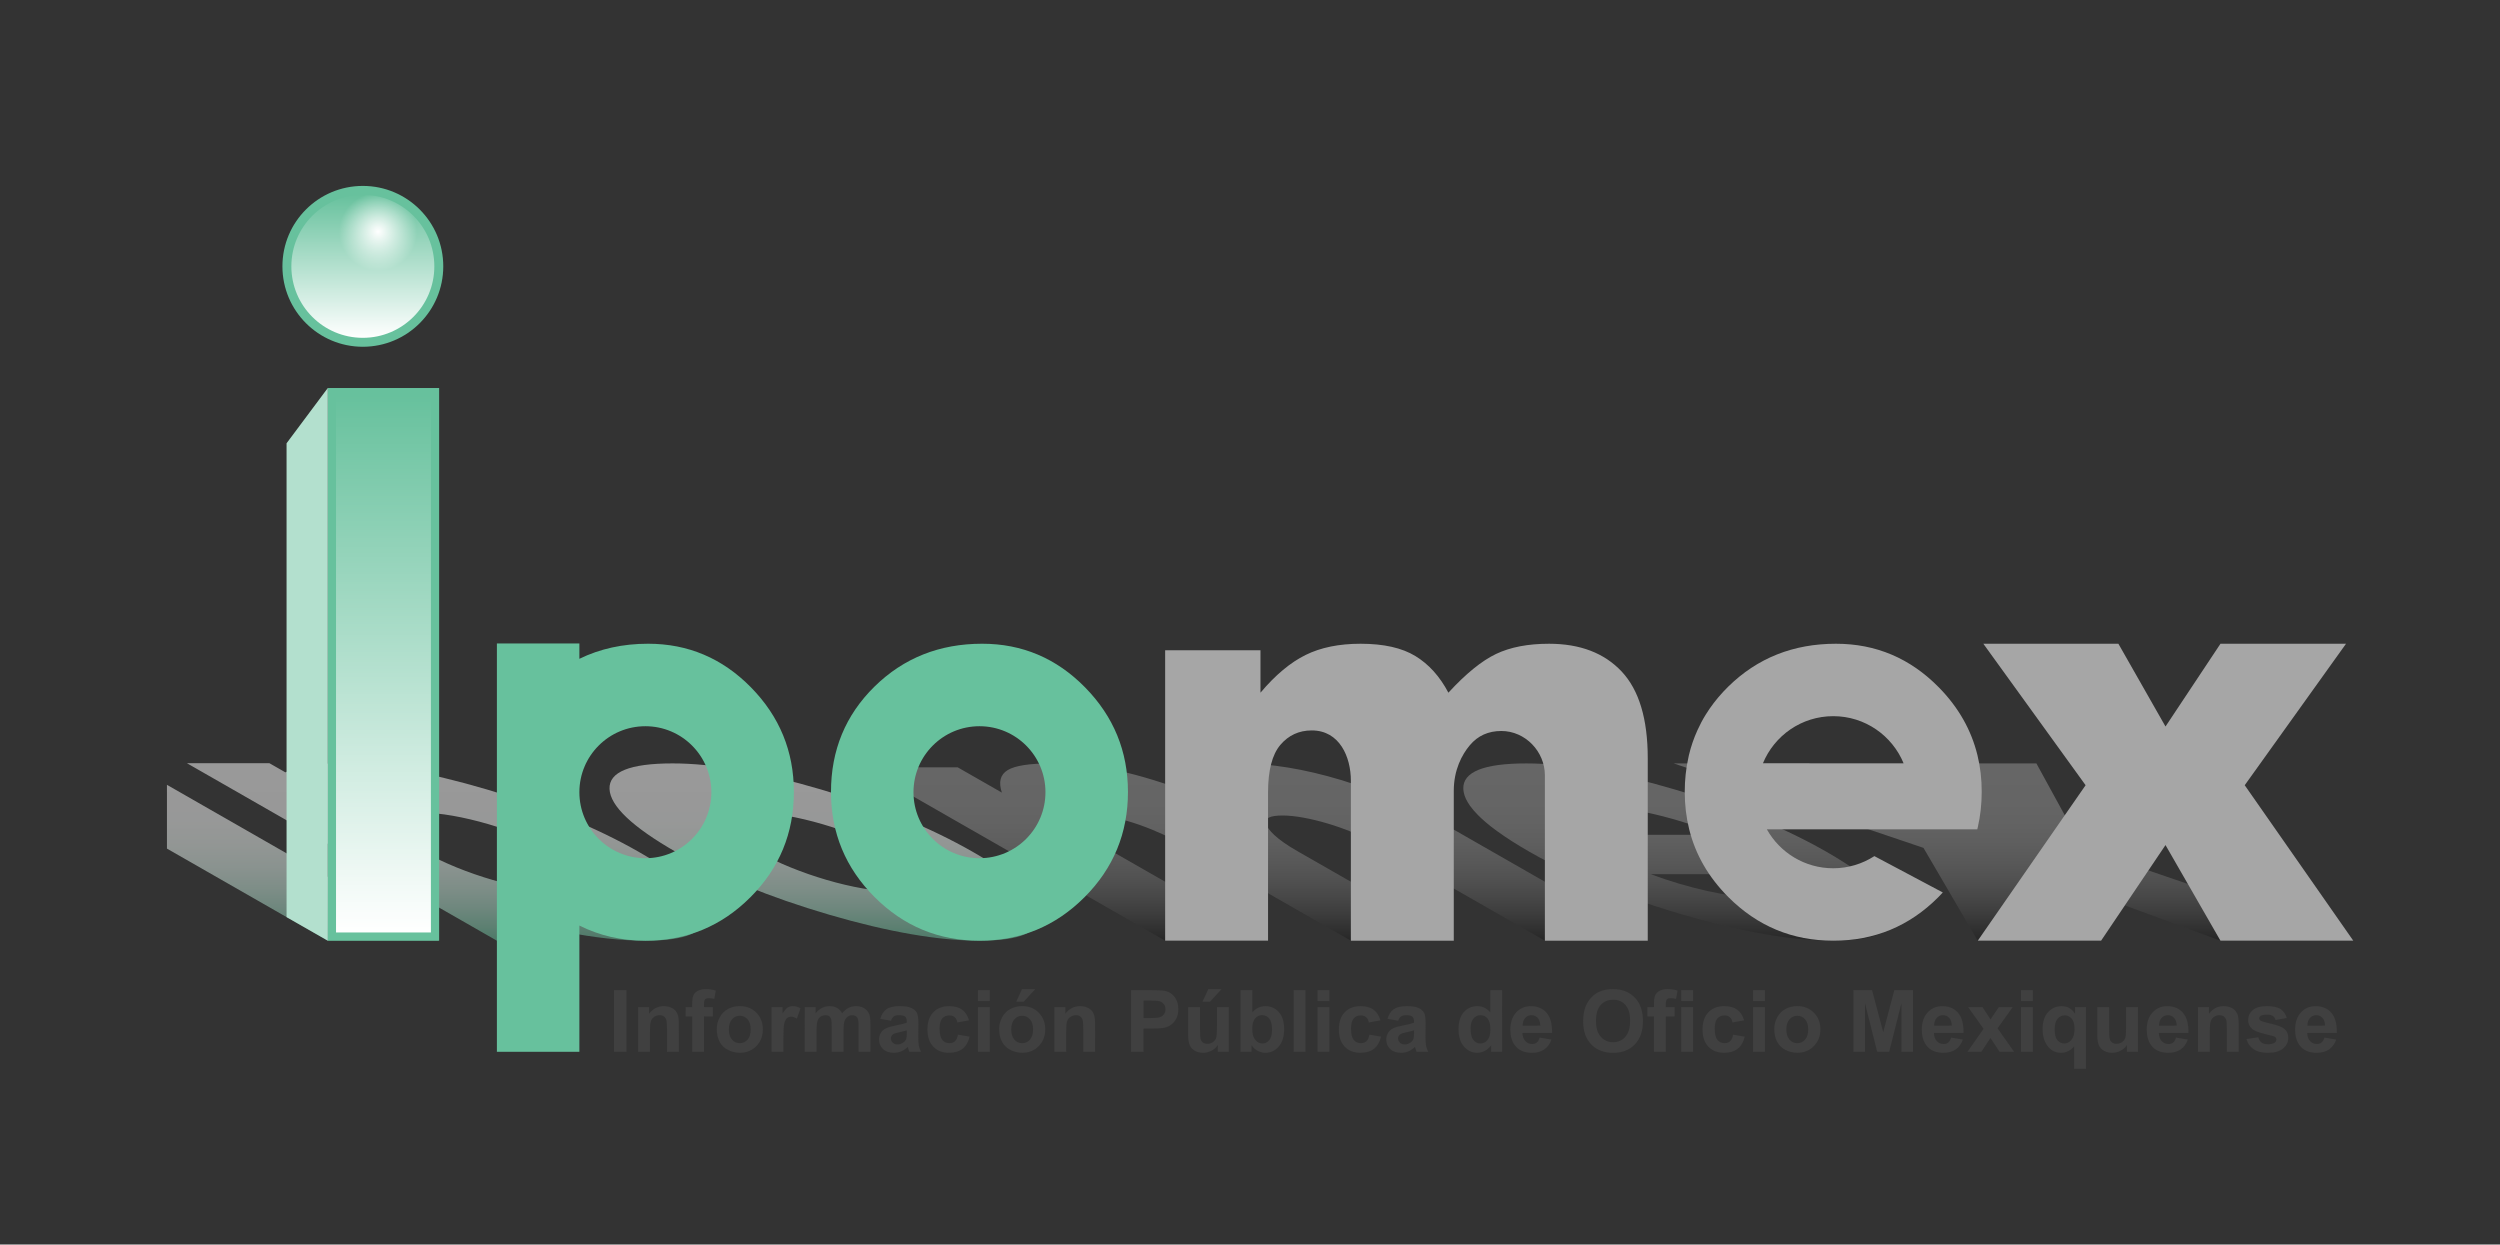 <?xml version="1.0" encoding="utf-8"?>
<!-- Generator: Adobe Illustrator 17.0.0, SVG Export Plug-In . SVG Version: 6.00 Build 0)  -->
<!DOCTYPE svg PUBLIC "-//W3C//DTD SVG 1.1//EN" "http://www.w3.org/Graphics/SVG/1.1/DTD/svg11.dtd">
<svg version="1.1" id="Capa_1" xmlns="http://www.w3.org/2000/svg" xmlns:xlink="http://www.w3.org/1999/xlink" x="0px" y="0px"
	 width="229px" height="114px" viewBox="0 0 229 114" enable-background="new 0 0 229 114" xml:space="preserve">
<rect x="0" y="0" width="229" height="114" fill="#333333" stroke="none"/>
<g>
	
		<linearGradient id="SVGID_1_" gradientUnits="userSpaceOnUse" x1="-140.241" y1="732.482" x2="-140.241" y2="759.712" gradientTransform="matrix(1 0 0 1 168 -673.542)">
		<stop  offset="0.5" style="stop-color:#FFFFFF"/>
		<stop  offset="0.601" style="stop-color:#FCFEFD"/>
		<stop  offset="0.681" style="stop-color:#F2FAF6"/>
		<stop  offset="0.755" style="stop-color:#E1F3EC"/>
		<stop  offset="0.825" style="stop-color:#C9E9DC"/>
		<stop  offset="0.892" style="stop-color:#AADCC8"/>
		<stop  offset="0.956" style="stop-color:#85CDB0"/>
		<stop  offset="1" style="stop-color:#67C19D"/>
	</linearGradient>
	<path opacity="0.5" fill="url(#SVGID_1_)" enable-background="new    " d="M15.292,77.732V71.89l24.934,14.278h-10.2L15.292,77.732
		z"/>
	
		<linearGradient id="SVGID_2_" gradientUnits="userSpaceOnUse" x1="-53.032" y1="729.487" x2="-53.032" y2="759.712" gradientTransform="matrix(1 0 0 1 168 -673.542)">
		<stop  offset="0.5" style="stop-color:#FFFFFF"/>
		<stop  offset="0.581" style="stop-color:#FCFCFC"/>
		<stop  offset="0.646" style="stop-color:#F2F2F2"/>
		<stop  offset="0.706" style="stop-color:#E1E1E1"/>
		<stop  offset="0.762" style="stop-color:#C9C9C9"/>
		<stop  offset="0.817" style="stop-color:#AAAAAA"/>
		<stop  offset="0.869" style="stop-color:#848484"/>
		<stop  offset="0.92" style="stop-color:#585858"/>
		<stop  offset="0.969" style="stop-color:#252525"/>
		<stop  offset="1" style="stop-color:#000000"/>
	</linearGradient>
	<path opacity="0.25" fill="url(#SVGID_2_)" enable-background="new    " d="M78.997,70.288h8.728l4.048,2.316
		c-0.324-0.966-0.146-1.652,0.531-2.062c0.676-0.41,1.996-0.613,3.963-0.613c2.116,0,4.182,0.225,6.198,0.673
		c2.016,0.446,4.189,1.116,6.522,2.003c-0.216-1.036,0.004-1.74,0.666-2.116c0.658-0.372,1.952-0.56,3.879-0.56
		c2.839,0,5.94,0.506,9.302,1.517c3.361,1.015,6.922,2.595,10.685,4.748l17.42,9.976h-9.423l-15.801-9.047
		c-2.271-1.3-6.024-2.424-8.22-2.424c-1.195,0-1.702,0.262-1.526,0.778c0.176,0.517,0.887,1.353,2.89,2.498l14.312,8.194h-9.424
		l-15.281-8.749c-2.266-1.297-5.833-2.75-8.386-2.75c-1.169,0-1.668,0.262-1.496,0.791c0.171,0.529,1.312,1.396,3.417,2.602
		l14.157,8.105h-9.425L78.997,70.288z"/>
	
		<linearGradient id="SVGID_3_" gradientUnits="userSpaceOnUse" x1="16.438" y1="729.487" x2="16.438" y2="759.712" gradientTransform="matrix(1 0 0 1 168 -673.542)">
		<stop  offset="0.5" style="stop-color:#FFFFFF"/>
		<stop  offset="0.581" style="stop-color:#FCFCFC"/>
		<stop  offset="0.646" style="stop-color:#F2F2F2"/>
		<stop  offset="0.706" style="stop-color:#E1E1E1"/>
		<stop  offset="0.762" style="stop-color:#C9C9C9"/>
		<stop  offset="0.817" style="stop-color:#AAAAAA"/>
		<stop  offset="0.869" style="stop-color:#848484"/>
		<stop  offset="0.92" style="stop-color:#585858"/>
		<stop  offset="0.969" style="stop-color:#252525"/>
		<stop  offset="1" style="stop-color:#000000"/>
	</linearGradient>
	<path opacity="0.25" fill="url(#SVGID_3_)" enable-background="new    " d="M153.313,69.929h12.371l12.221,4.524l-2.871-4.524h11.5
		l4.234,7.737l24.795,8.502h-12.166l-14.17-5.23l3.232,5.23h-11.297l-4.971-8.502L153.313,69.929z"/>
	
		<linearGradient id="SVGID_4_" gradientUnits="userSpaceOnUse" x1="-127.142" y1="732.483" x2="-127.142" y2="759.712" gradientTransform="matrix(1 0 0 1 168 -673.542)">
		<stop  offset="0.5" style="stop-color:#FFFFFF"/>
		<stop  offset="0.601" style="stop-color:#FCFEFD"/>
		<stop  offset="0.681" style="stop-color:#F2FAF6"/>
		<stop  offset="0.755" style="stop-color:#E1F3EC"/>
		<stop  offset="0.825" style="stop-color:#C9E9DC"/>
		<stop  offset="0.892" style="stop-color:#AADCC8"/>
		<stop  offset="0.956" style="stop-color:#85CDB0"/>
		<stop  offset="1" style="stop-color:#67C19D"/>
	</linearGradient>
	<path opacity="0.5" fill="url(#SVGID_4_)" enable-background="new    " d="M44.594,72.314c-5.398-1.591-9.929-2.386-13.593-2.386
		c-2.318,0-3.932,0.275-4.853,0.822l-1.466-0.838h-7.556l28.389,16.256h7.556l-1.447-0.83c2.794,0.552,5.295,0.83,7.505,0.83
		c3.75,0,5.571-0.791,5.455-2.379c-0.116-1.586-2.141-3.506-6.075-5.758C54.63,75.812,49.991,73.905,44.594,72.314z M51.239,81.657
		c-3.34,0-8.867-1.613-12.348-3.607c-3.482-1.994-3.599-3.609-0.259-3.609c3.34,0,8.867,1.615,12.347,3.609
		C54.461,80.043,54.576,81.657,51.239,81.657z"/>
	
		<linearGradient id="SVGID_5_" gradientUnits="userSpaceOnUse" x1="-92.489" y1="732.483" x2="-92.489" y2="759.712" gradientTransform="matrix(1 0 0 1 168 -673.542)">
		<stop  offset="0.5" style="stop-color:#FFFFFF"/>
		<stop  offset="0.601" style="stop-color:#FCFEFD"/>
		<stop  offset="0.681" style="stop-color:#F2FAF6"/>
		<stop  offset="0.755" style="stop-color:#E1F3EC"/>
		<stop  offset="0.825" style="stop-color:#C9E9DC"/>
		<stop  offset="0.892" style="stop-color:#AADCC8"/>
		<stop  offset="0.956" style="stop-color:#85CDB0"/>
		<stop  offset="1" style="stop-color:#67C19D"/>
	</linearGradient>
	<path opacity="0.5" fill="url(#SVGID_5_)" enable-background="new    " d="M75.195,72.314c-5.397-1.591-9.927-2.386-13.593-2.386
		c-3.907,0-5.83,0.779-5.77,2.339c0.062,1.56,2.088,3.481,6.076,5.767c3.918,2.241,8.597,4.157,14.035,5.75
		c5.44,1.59,10.036,2.385,13.789,2.385c3.751,0,5.569-0.791,5.455-2.377c-0.116-1.586-2.141-3.506-6.075-5.758
		C85.231,75.812,80.594,73.905,75.195,72.314z M81.839,81.657c-3.337,0-8.865-1.613-12.347-3.607
		c-3.481-1.994-3.597-3.609-0.257-3.609c3.339,0,8.865,1.615,12.347,3.609S85.179,81.657,81.839,81.657z"/>
	
		<linearGradient id="SVGID_6_" gradientUnits="userSpaceOnUse" x1="-14.282" y1="729.487" x2="-14.282" y2="759.712" gradientTransform="matrix(1 0 0 1 168 -673.542)">
		<stop  offset="0.5" style="stop-color:#FFFFFF"/>
		<stop  offset="0.581" style="stop-color:#FCFCFC"/>
		<stop  offset="0.646" style="stop-color:#F2F2F2"/>
		<stop  offset="0.706" style="stop-color:#E1E1E1"/>
		<stop  offset="0.762" style="stop-color:#C9C9C9"/>
		<stop  offset="0.817" style="stop-color:#AAAAAA"/>
		<stop  offset="0.869" style="stop-color:#848484"/>
		<stop  offset="0.92" style="stop-color:#585858"/>
		<stop  offset="0.969" style="stop-color:#252525"/>
		<stop  offset="1" style="stop-color:#000000"/>
	</linearGradient>
	<path opacity="0.25" fill="url(#SVGID_6_)" enable-background="new    " d="M163.405,76.018c-2.979-1.381-6.314-2.615-10.001-3.703
		c-5.397-1.591-9.929-2.386-13.595-2.386c-3.906,0-5.83,0.778-5.77,2.339c0.006,0.094,0.016,0.189,0.035,0.288
		c0.071,0.394,0.266,0.81,0.575,1.247c0.196,0.275,0.442,0.561,0.731,0.854c0.431,0.436,0.959,0.889,1.599,1.361
		c0.056,0.041,0.114,0.083,0.17,0.123c0.825,0.602,1.81,1.23,2.968,1.893c1.246,0.715,2.575,1.396,3.979,2.045
		c2.998,1.389,6.351,2.621,10.057,3.705c5.439,1.592,10.033,2.387,13.786,2.387s5.571-0.791,5.455-2.379
		c-0.006-0.086-0.021-0.174-0.038-0.26l-9.738-1.988c-0.354,0.418-1.219,0.666-2.609,0.666c-2.611,0-6.385-0.86-9.797-2.131h19.276
		c-0.054-0.041-0.116-0.084-0.172-0.127c-0.834-0.609-1.829-1.25-2.997-1.918C166.092,77.329,164.788,76.659,163.405,76.018z
		 M144.543,76.469c-1.603-1.514-0.974-2.579,1.938-2.579s7.266,1.065,10.949,2.579H144.543z"/>
	<g>
		<path fill="#404040" d="M56.244,96.344v-5.646h1.139v5.646C57.383,96.344,56.244,96.344,56.244,96.344z"/>
		<path fill="#404040" d="M62.181,96.344h-1.083v-2.086c0-0.443-0.022-0.729-0.069-0.857c-0.045-0.131-0.122-0.23-0.225-0.303
			c-0.105-0.073-0.23-0.107-0.375-0.107c-0.188,0-0.357,0.051-0.506,0.152c-0.149,0.105-0.25,0.24-0.305,0.408
			c-0.056,0.17-0.083,0.482-0.083,0.939v1.854h-1.082v-4.09h1.004v0.6c0.357-0.462,0.807-0.691,1.349-0.691
			c0.239,0,0.457,0.043,0.655,0.129c0.197,0.086,0.348,0.195,0.447,0.33c0.102,0.133,0.172,0.283,0.212,0.453s0.06,0.412,0.06,0.729
			L62.181,96.344L62.181,96.344z"/>
		<path fill="#404040" d="M62.806,92.254h0.6v-0.31c0-0.344,0.037-0.601,0.109-0.771c0.074-0.168,0.208-0.307,0.406-0.414
			c0.195-0.105,0.444-0.158,0.745-0.158c0.306,0,0.609,0.046,0.904,0.139l-0.146,0.754c-0.172-0.039-0.337-0.061-0.497-0.061
			c-0.158,0-0.268,0.033-0.337,0.107c-0.067,0.074-0.102,0.215-0.102,0.422v0.289h0.809v0.853h-0.809v3.237h-1.083v-3.237h-0.6
			L62.806,92.254L62.806,92.254z"/>
		<path fill="#404040" d="M65.656,94.243c0-0.361,0.088-0.709,0.265-1.046c0.177-0.336,0.428-0.594,0.754-0.771
			c0.325-0.178,0.687-0.266,1.088-0.266c0.618,0,1.125,0.199,1.521,0.603c0.395,0.401,0.593,0.909,0.593,1.524
			c0,0.617-0.199,1.131-0.598,1.537c-0.401,0.407-0.903,0.609-1.508,0.609c-0.374,0-0.732-0.084-1.073-0.253
			s-0.599-0.417-0.776-0.746C65.745,95.11,65.656,94.711,65.656,94.243z M66.764,94.299c0,0.406,0.096,0.717,0.29,0.932
			c0.192,0.217,0.43,0.324,0.712,0.324c0.283,0,0.519-0.108,0.711-0.324c0.192-0.215,0.286-0.527,0.286-0.939
			c0-0.399-0.094-0.709-0.286-0.924c-0.192-0.216-0.428-0.324-0.711-0.324c-0.283,0-0.52,0.108-0.712,0.324
			C66.86,93.583,66.764,93.893,66.764,94.299z"/>
		<path fill="#404040" d="M71.76,96.344h-1.083v-4.09h1.006v0.582c0.172-0.275,0.326-0.455,0.462-0.545
			c0.14-0.086,0.294-0.129,0.47-0.129c0.247,0,0.484,0.066,0.712,0.203l-0.335,0.942c-0.183-0.118-0.352-0.179-0.509-0.179
			c-0.15,0-0.279,0.043-0.384,0.127c-0.105,0.082-0.188,0.234-0.249,0.451c-0.06,0.219-0.09,0.676-0.09,1.373
			C71.76,95.079,71.76,96.344,71.76,96.344z"/>
		<path fill="#404040" d="M73.712,92.254h0.997v0.559c0.357-0.434,0.783-0.65,1.276-0.65c0.261,0,0.489,0.055,0.682,0.16
			c0.192,0.109,0.35,0.272,0.473,0.49c0.179-0.218,0.374-0.381,0.582-0.49c0.209-0.105,0.43-0.16,0.666-0.16
			c0.301,0,0.555,0.062,0.763,0.184c0.208,0.121,0.363,0.301,0.466,0.535c0.074,0.177,0.112,0.457,0.112,0.85v2.614h-1.082v-2.339
			c0-0.403-0.038-0.668-0.112-0.784c-0.102-0.154-0.256-0.229-0.462-0.229c-0.152,0-0.293,0.045-0.428,0.137
			c-0.132,0.094-0.23,0.229-0.289,0.408c-0.058,0.178-0.088,0.459-0.088,0.846v1.963h-1.083v-2.242c0-0.396-0.02-0.654-0.058-0.77
			s-0.098-0.201-0.179-0.26c-0.08-0.054-0.188-0.082-0.328-0.082c-0.167,0-0.317,0.045-0.452,0.133
			c-0.132,0.092-0.228,0.221-0.286,0.391c-0.058,0.169-0.087,0.451-0.087,0.844v1.986h-1.082L73.712,92.254L73.712,92.254z"/>
		<path fill="#404040" d="M81.617,93.5l-0.983-0.176c0.111-0.396,0.299-0.689,0.569-0.879s0.671-0.283,1.202-0.283
			c0.484,0,0.843,0.057,1.079,0.17c0.235,0.114,0.402,0.26,0.498,0.437c0.096,0.175,0.146,0.499,0.146,0.968L84.115,95
			c0,0.358,0.018,0.625,0.052,0.795c0.035,0.172,0.1,0.354,0.196,0.549h-1.071c-0.029-0.07-0.063-0.178-0.105-0.318
			c-0.017-0.066-0.029-0.107-0.038-0.127c-0.185,0.18-0.383,0.312-0.593,0.404c-0.21,0.088-0.435,0.133-0.674,0.133
			c-0.421,0-0.752-0.113-0.996-0.342c-0.243-0.229-0.364-0.518-0.364-0.867c0-0.23,0.056-0.438,0.167-0.617
			c0.111-0.182,0.265-0.32,0.464-0.416c0.198-0.097,0.486-0.182,0.859-0.252c0.506-0.096,0.857-0.186,1.051-0.266v-0.109
			c0-0.207-0.051-0.355-0.154-0.443c-0.102-0.09-0.295-0.133-0.581-0.133c-0.194,0-0.342,0.037-0.451,0.112
			C81.771,93.179,81.682,93.312,81.617,93.5z M83.063,94.381c-0.138,0.045-0.357,0.1-0.658,0.164
			c-0.299,0.065-0.497,0.127-0.589,0.188c-0.142,0.101-0.212,0.229-0.212,0.382c0,0.151,0.056,0.281,0.17,0.393
			c0.113,0.111,0.258,0.164,0.432,0.164c0.194,0,0.381-0.062,0.559-0.191c0.13-0.098,0.217-0.215,0.257-0.357
			c0.029-0.092,0.042-0.268,0.042-0.526L83.063,94.381L83.063,94.381z"/>
		<path fill="#404040" d="M88.761,93.463l-1.068,0.193c-0.034-0.215-0.118-0.375-0.245-0.482c-0.126-0.107-0.292-0.162-0.495-0.162
			c-0.269,0-0.484,0.094-0.646,0.279c-0.16,0.188-0.241,0.498-0.241,0.936c0,0.484,0.083,0.826,0.247,1.027
			c0.163,0.199,0.381,0.301,0.656,0.301c0.205,0,0.374-0.061,0.504-0.176c0.13-0.117,0.223-0.318,0.277-0.604l1.062,0.183
			c-0.111,0.486-0.321,0.855-0.634,1.104c-0.314,0.25-0.732,0.373-1.26,0.373c-0.598,0-1.075-0.188-1.43-0.563
			c-0.357-0.377-0.535-0.901-0.535-1.568c0-0.676,0.18-1.2,0.537-1.578c0.357-0.375,0.839-0.562,1.448-0.562
			c0.499,0,0.894,0.106,1.188,0.32C88.42,92.696,88.632,93.024,88.761,93.463z"/>
		<path fill="#404040" d="M89.581,91.7v-1.003h1.082V91.7H89.581z M89.581,96.344v-4.09h1.082v4.09
			C90.663,96.344,89.581,96.344,89.581,96.344z"/>
		<path fill="#404040" d="M91.522,94.243c0-0.361,0.089-0.709,0.267-1.046c0.176-0.336,0.428-0.594,0.752-0.771
			c0.325-0.178,0.688-0.266,1.088-0.266c0.618,0,1.126,0.199,1.521,0.603s0.593,0.909,0.593,1.524c0,0.617-0.2,1.131-0.598,1.537
			c-0.399,0.407-0.901,0.609-1.508,0.609c-0.375,0-0.732-0.084-1.073-0.253c-0.339-0.169-0.598-0.417-0.774-0.746
			C91.611,95.11,91.522,94.711,91.522,94.243z M92.631,94.299c0,0.406,0.096,0.717,0.288,0.932c0.192,0.217,0.43,0.324,0.713,0.324
			c0.282,0,0.518-0.108,0.71-0.324c0.192-0.215,0.288-0.527,0.288-0.939c0-0.399-0.096-0.709-0.288-0.924
			c-0.192-0.216-0.428-0.324-0.71-0.324c-0.283,0-0.521,0.108-0.713,0.324C92.728,93.583,92.631,93.893,92.631,94.299z
			 M93.086,91.754l0.531-1.151h1.213l-1.059,1.151H93.086z"/>
		<path fill="#404040" d="M100.311,96.344h-1.083v-2.086c0-0.443-0.023-0.729-0.068-0.857c-0.047-0.131-0.122-0.23-0.225-0.303
			c-0.105-0.073-0.23-0.107-0.377-0.107c-0.187,0-0.355,0.051-0.504,0.152c-0.149,0.105-0.252,0.24-0.307,0.408
			c-0.054,0.17-0.082,0.482-0.082,0.939v1.854h-1.082v-4.09h1.004v0.6c0.357-0.462,0.807-0.691,1.349-0.691
			c0.239,0,0.457,0.043,0.654,0.129c0.198,0.086,0.348,0.195,0.448,0.33c0.102,0.133,0.172,0.283,0.212,0.453s0.06,0.412,0.06,0.729
			L100.311,96.344L100.311,96.344z"/>
		<path fill="#404040" d="M103.608,96.344v-5.646h1.83c0.692,0,1.146,0.028,1.354,0.084c0.325,0.086,0.597,0.271,0.814,0.555
			c0.217,0.283,0.328,0.65,0.328,1.101c0,0.347-0.063,0.638-0.19,0.873c-0.125,0.235-0.285,0.423-0.479,0.558
			c-0.194,0.135-0.39,0.223-0.593,0.268c-0.27,0.054-0.666,0.082-1.18,0.082h-0.745v2.129h-1.139V96.344z M104.747,91.652v1.603
			h0.625c0.448,0,0.749-0.028,0.901-0.088c0.15-0.06,0.271-0.15,0.355-0.277c0.087-0.125,0.129-0.271,0.129-0.439
			c0-0.203-0.06-0.373-0.18-0.507c-0.122-0.134-0.274-0.218-0.458-0.251c-0.136-0.025-0.41-0.039-0.821-0.039L104.747,91.652
			L104.747,91.652z"/>
		<path fill="#404040" d="M111.552,96.344V95.73c-0.147,0.22-0.345,0.392-0.586,0.519c-0.243,0.125-0.498,0.188-0.769,0.188
			c-0.275,0-0.522-0.059-0.739-0.182c-0.22-0.119-0.377-0.287-0.475-0.508c-0.096-0.218-0.145-0.521-0.145-0.904v-2.588h1.082v1.879
			c0,0.574,0.02,0.928,0.06,1.059c0.04,0.128,0.112,0.23,0.217,0.309c0.105,0.076,0.238,0.113,0.401,0.113
			c0.185,0,0.35-0.052,0.497-0.154c0.147-0.101,0.247-0.227,0.301-0.375c0.053-0.149,0.08-0.52,0.08-1.104v-1.727h1.082v4.09
			L111.552,96.344L111.552,96.344z M110.151,91.754l0.531-1.151h1.214l-1.059,1.151H110.151z"/>
		<path fill="#404040" d="M113.631,96.344v-5.646h1.084v2.033c0.334-0.379,0.729-0.568,1.186-0.568c0.499,0,0.91,0.18,1.236,0.541
			c0.326,0.36,0.49,0.879,0.49,1.555c0,0.697-0.167,1.236-0.5,1.613s-0.735,0.564-1.211,0.564c-0.233,0-0.464-0.057-0.692-0.174
			c-0.227-0.117-0.424-0.289-0.587-0.518v0.6C114.637,96.344,113.631,96.344,113.631,96.344z M114.707,94.209
			c0,0.426,0.067,0.737,0.201,0.938c0.187,0.289,0.437,0.435,0.747,0.435c0.239,0,0.442-0.103,0.611-0.308
			c0.166-0.204,0.252-0.524,0.252-0.966c0-0.467-0.086-0.803-0.254-1.01c-0.171-0.207-0.389-0.311-0.651-0.311
			c-0.259,0-0.477,0.1-0.647,0.303C114.793,93.495,114.707,93.801,114.707,94.209z"/>
		<path fill="#404040" d="M118.497,96.344v-5.646h1.084v5.646C119.581,96.344,118.497,96.344,118.497,96.344z"/>
		<path fill="#404040" d="M120.687,91.7v-1.003h1.082V91.7H120.687z M120.687,96.344v-4.09h1.082v4.09
			C121.769,96.344,120.687,96.344,120.687,96.344z"/>
		<path fill="#404040" d="M126.447,93.463l-1.065,0.193c-0.036-0.215-0.118-0.375-0.245-0.482c-0.128-0.107-0.291-0.162-0.494-0.162
			c-0.271,0-0.486,0.094-0.646,0.279c-0.16,0.187-0.242,0.498-0.242,0.936c0,0.484,0.082,0.826,0.244,1.027
			c0.164,0.199,0.383,0.301,0.656,0.301c0.205,0,0.374-0.061,0.506-0.176c0.131-0.117,0.225-0.318,0.277-0.604l1.062,0.183
			c-0.11,0.486-0.322,0.855-0.637,1.104c-0.312,0.25-0.732,0.373-1.259,0.373c-0.599,0-1.074-0.188-1.431-0.563
			c-0.356-0.377-0.534-0.901-0.534-1.568c0-0.676,0.178-1.2,0.536-1.578c0.355-0.375,0.84-0.562,1.447-0.562
			c0.498,0,0.894,0.106,1.188,0.32C126.108,92.696,126.318,93.024,126.447,93.463z"/>
		<path fill="#404040" d="M128.077,93.5l-0.981-0.176c0.108-0.396,0.301-0.689,0.567-0.879c0.271-0.189,0.672-0.283,1.203-0.283
			c0.481,0,0.842,0.057,1.078,0.17c0.237,0.114,0.402,0.26,0.498,0.437c0.098,0.175,0.145,0.499,0.145,0.968L130.575,95
			c0,0.358,0.018,0.625,0.053,0.795c0.035,0.172,0.101,0.354,0.193,0.549h-1.068c-0.027-0.07-0.063-0.178-0.104-0.318
			c-0.021-0.066-0.03-0.107-0.04-0.127c-0.186,0.18-0.381,0.312-0.593,0.404c-0.21,0.088-0.435,0.133-0.675,0.133
			c-0.42,0-0.752-0.113-0.994-0.342c-0.243-0.229-0.365-0.518-0.365-0.867c0-0.23,0.057-0.438,0.167-0.617
			c0.11-0.182,0.265-0.32,0.464-0.416c0.197-0.097,0.486-0.182,0.861-0.252c0.506-0.096,0.855-0.186,1.05-0.266v-0.109
			c0-0.207-0.051-0.355-0.151-0.443c-0.104-0.09-0.299-0.133-0.582-0.133c-0.192,0-0.344,0.037-0.451,0.112
			C128.231,93.179,128.141,93.312,128.077,93.5z M129.523,94.381c-0.138,0.045-0.356,0.1-0.657,0.164
			c-0.3,0.065-0.498,0.127-0.59,0.188c-0.143,0.101-0.213,0.229-0.213,0.382c0,0.151,0.057,0.281,0.171,0.393
			c0.112,0.111,0.257,0.164,0.431,0.164c0.195,0,0.383-0.062,0.56-0.191c0.131-0.098,0.217-0.215,0.258-0.357
			c0.029-0.092,0.042-0.268,0.042-0.526L129.523,94.381L129.523,94.381z"/>
		<path fill="#404040" d="M137.596,96.344h-1.006v-0.6c-0.166,0.231-0.363,0.405-0.59,0.52c-0.229,0.115-0.457,0.172-0.688,0.172
			c-0.472,0-0.872-0.188-1.207-0.566c-0.336-0.379-0.504-0.906-0.504-1.586c0-0.693,0.163-1.22,0.489-1.58
			c0.326-0.361,0.736-0.541,1.236-0.541c0.457,0,0.854,0.189,1.188,0.568v-2.033h1.081L137.596,96.344L137.596,96.344z
			 M134.708,94.209c0,0.438,0.062,0.754,0.183,0.949c0.176,0.282,0.418,0.424,0.729,0.424c0.25,0,0.463-0.106,0.639-0.318
			c0.173-0.213,0.261-0.527,0.261-0.948c0-0.472-0.084-0.81-0.255-1.017c-0.169-0.205-0.385-0.309-0.651-0.309
			c-0.255,0-0.471,0.102-0.643,0.305C134.793,93.5,134.708,93.804,134.708,94.209z"/>
		<path fill="#404040" d="M141.032,95.042l1.078,0.182c-0.139,0.396-0.357,0.697-0.656,0.902c-0.299,0.207-0.673,0.311-1.123,0.311
			c-0.711,0-1.238-0.23-1.578-0.695c-0.271-0.373-0.405-0.844-0.405-1.41c0-0.678,0.18-1.209,0.532-1.592
			c0.355-0.386,0.804-0.576,1.344-0.576c0.609,0,1.09,0.199,1.441,0.603c0.351,0.403,0.521,1.019,0.504,1.848h-2.713
			c0.01,0.32,0.096,0.57,0.264,0.748c0.166,0.181,0.376,0.269,0.623,0.269c0.171,0,0.312-0.045,0.429-0.137
			C140.885,95.396,140.973,95.247,141.032,95.042z M141.092,93.948c-0.006-0.312-0.088-0.552-0.24-0.714
			c-0.156-0.164-0.344-0.243-0.562-0.243c-0.238,0-0.434,0.084-0.588,0.258c-0.152,0.172-0.229,0.404-0.227,0.699
			C139.475,93.948,141.092,93.948,141.092,93.948z"/>
		<path fill="#404040" d="M145.017,93.556c0-0.575,0.085-1.06,0.26-1.448c0.128-0.289,0.304-0.546,0.524-0.773
			c0.223-0.229,0.467-0.397,0.729-0.508c0.353-0.15,0.757-0.224,1.218-0.224c0.83,0,1.498,0.257,1.996,0.774
			c0.5,0.515,0.75,1.232,0.75,2.15c0,0.912-0.248,1.624-0.744,2.141c-0.494,0.515-1.156,0.771-1.986,0.771
			c-0.84,0-1.508-0.256-2.004-0.769C145.266,95.161,145.017,94.454,145.017,93.556z M146.192,93.517c0,0.64,0.148,1.125,0.444,1.455
			c0.294,0.329,0.671,0.495,1.124,0.495c0.455,0,0.826-0.164,1.119-0.492c0.291-0.328,0.437-0.818,0.437-1.475
			c0-0.646-0.142-1.129-0.427-1.445c-0.282-0.319-0.658-0.479-1.129-0.479s-0.85,0.16-1.137,0.481
			C146.336,92.381,146.192,92.868,146.192,93.517z"/>
		<path fill="#404040" d="M150.902,92.254h0.603v-0.31c0-0.344,0.035-0.601,0.109-0.771c0.073-0.168,0.207-0.307,0.404-0.414
			c0.195-0.105,0.445-0.158,0.746-0.158c0.308,0,0.607,0.046,0.904,0.139l-0.146,0.754c-0.173-0.039-0.338-0.061-0.497-0.061
			c-0.155,0-0.269,0.033-0.337,0.107c-0.066,0.074-0.102,0.215-0.102,0.422v0.289h0.809v0.853h-0.809v3.237h-1.082v-3.237H150.9
			L150.902,92.254L150.902,92.254z"/>
		<path fill="#404040" d="M154.002,91.7v-1.003h1.084V91.7H154.002z M154.002,96.344v-4.09h1.084v4.09
			C155.086,96.344,154.002,96.344,154.002,96.344z"/>
		<path fill="#404040" d="M159.761,93.463l-1.067,0.193c-0.035-0.215-0.115-0.375-0.242-0.482s-0.293-0.162-0.498-0.162
			c-0.268,0-0.483,0.094-0.644,0.279c-0.161,0.188-0.241,0.498-0.241,0.936c0,0.484,0.082,0.826,0.245,1.027
			c0.161,0.199,0.382,0.301,0.656,0.301c0.204,0,0.374-0.061,0.506-0.176c0.13-0.117,0.222-0.318,0.276-0.604l1.062,0.183
			c-0.109,0.486-0.322,0.855-0.637,1.104c-0.312,0.25-0.732,0.373-1.258,0.373c-0.602,0-1.075-0.188-1.434-0.563
			c-0.355-0.377-0.533-0.901-0.533-1.568c0-0.676,0.178-1.2,0.535-1.578c0.357-0.375,0.842-0.562,1.449-0.562
			c0.498,0,0.893,0.106,1.188,0.32S159.631,93.024,159.761,93.463z"/>
		<path fill="#404040" d="M160.583,91.7v-1.003h1.082V91.7H160.583z M160.583,96.344v-4.09h1.082v4.09
			C161.665,96.344,160.583,96.344,160.583,96.344z"/>
		<path fill="#404040" d="M162.524,94.243c0-0.361,0.087-0.709,0.266-1.046c0.178-0.336,0.428-0.594,0.752-0.771
			c0.326-0.178,0.688-0.266,1.088-0.266c0.619,0,1.127,0.199,1.521,0.603c0.396,0.401,0.596,0.909,0.596,1.524
			c0,0.617-0.199,1.131-0.602,1.537c-0.398,0.407-0.9,0.609-1.507,0.609c-0.375,0-0.731-0.084-1.072-0.253s-0.599-0.417-0.776-0.746
			C162.611,95.11,162.524,94.711,162.524,94.243z M163.631,94.299c0,0.406,0.097,0.717,0.289,0.932
			c0.192,0.217,0.432,0.324,0.711,0.324c0.283,0,0.521-0.108,0.713-0.324c0.191-0.215,0.287-0.527,0.287-0.939
			c0-0.399-0.096-0.709-0.287-0.924c-0.191-0.216-0.43-0.324-0.713-0.324c-0.279,0-0.519,0.108-0.711,0.324
			C163.728,93.583,163.631,93.893,163.631,94.299z"/>
		<path fill="#404040" d="M169.774,96.344v-5.646h1.707l1.023,3.852l1.015-3.852h1.71v5.646h-1.059V91.9l-1.121,4.442h-1.1
			l-1.115-4.442v4.442h-1.061v0.002H169.774z"/>
		<path fill="#404040" d="M178.723,95.042l1.076,0.182c-0.137,0.396-0.355,0.697-0.655,0.902c-0.299,0.207-0.674,0.311-1.122,0.311
			c-0.711,0-1.238-0.23-1.579-0.695c-0.271-0.373-0.405-0.844-0.405-1.41c0-0.678,0.178-1.209,0.532-1.592
			c0.354-0.386,0.802-0.576,1.345-0.576c0.607,0,1.088,0.199,1.438,0.603c0.354,0.401,0.521,1.019,0.505,1.848h-2.711
			c0.01,0.32,0.096,0.57,0.262,0.748c0.168,0.181,0.375,0.269,0.625,0.269c0.17,0,0.312-0.045,0.428-0.137
			C178.577,95.396,178.665,95.247,178.723,95.042z M178.784,93.948c-0.008-0.312-0.089-0.552-0.24-0.714
			c-0.154-0.164-0.344-0.243-0.563-0.243c-0.237,0-0.433,0.084-0.586,0.258c-0.153,0.172-0.229,0.404-0.228,0.699
			C177.167,93.948,178.784,93.948,178.784,93.948z"/>
		<path fill="#404040" d="M180.221,96.344l1.474-2.106l-1.411-1.983h1.318l0.727,1.125l0.762-1.125h1.271l-1.387,1.938l1.514,2.152
			h-1.327l-0.832-1.269l-0.838,1.269L180.221,96.344L180.221,96.344z"/>
		<path fill="#404040" d="M185.125,91.7v-1.003h1.084V91.7H185.125z M185.125,96.344v-4.09h1.084v4.09
			C186.209,96.344,185.125,96.344,185.125,96.344z"/>
		<path fill="#404040" d="M189.991,97.9v-2.058c-0.142,0.183-0.314,0.326-0.525,0.435c-0.213,0.106-0.438,0.158-0.684,0.158
			c-0.465,0-0.847-0.175-1.146-0.522c-0.354-0.408-0.533-0.961-0.533-1.658c0-0.658,0.168-1.172,0.499-1.539
			c0.334-0.37,0.745-0.553,1.238-0.553c0.273,0,0.508,0.058,0.707,0.172c0.199,0.115,0.375,0.291,0.529,0.523v-0.604h0.996V97.9
			H189.991z M190.027,94.249c0-0.418-0.087-0.729-0.256-0.934c-0.172-0.206-0.386-0.307-0.642-0.307
			c-0.264,0-0.482,0.104-0.656,0.312c-0.178,0.208-0.266,0.539-0.266,0.989c0,0.449,0.084,0.773,0.254,0.973
			c0.172,0.2,0.379,0.301,0.627,0.301c0.252,0,0.469-0.112,0.656-0.338C189.932,95.023,190.027,94.69,190.027,94.249z"/>
		<path fill="#404040" d="M194.829,96.344V95.73c-0.147,0.22-0.344,0.392-0.586,0.519c-0.244,0.125-0.5,0.188-0.77,0.188
			c-0.275,0-0.521-0.059-0.74-0.182c-0.217-0.119-0.377-0.287-0.473-0.508c-0.098-0.218-0.146-0.521-0.146-0.904v-2.588h1.082v1.879
			c0,0.574,0.02,0.928,0.061,1.059c0.039,0.128,0.111,0.23,0.218,0.309c0.106,0.076,0.239,0.113,0.399,0.113
			c0.187,0,0.351-0.052,0.498-0.154c0.146-0.101,0.246-0.227,0.301-0.375c0.053-0.149,0.078-0.52,0.078-1.104v-1.727h1.086v4.09
			L194.829,96.344L194.829,96.344z"/>
		<path fill="#404040" d="M199.323,95.042l1.079,0.182c-0.138,0.396-0.356,0.697-0.655,0.902c-0.302,0.207-0.674,0.311-1.123,0.311
			c-0.713,0-1.238-0.23-1.58-0.695c-0.271-0.373-0.402-0.844-0.402-1.41c0-0.678,0.176-1.209,0.531-1.592
			c0.354-0.386,0.802-0.576,1.343-0.576c0.608,0,1.09,0.199,1.44,0.603c0.352,0.403,0.521,1.019,0.504,1.848h-2.711
			c0.008,0.32,0.097,0.57,0.263,0.748c0.167,0.181,0.375,0.269,0.624,0.269c0.171,0,0.312-0.045,0.428-0.137
			C199.178,95.396,199.265,95.247,199.323,95.042z M199.385,93.948c-0.008-0.312-0.09-0.552-0.243-0.714
			c-0.154-0.164-0.341-0.243-0.562-0.243c-0.235,0-0.432,0.084-0.586,0.258c-0.154,0.172-0.229,0.404-0.227,0.699
			C197.767,93.948,199.385,93.948,199.385,93.948z"/>
		<path fill="#404040" d="M205.063,96.344h-1.082v-2.086c0-0.443-0.023-0.729-0.068-0.857c-0.049-0.131-0.123-0.23-0.228-0.303
			c-0.104-0.073-0.229-0.107-0.376-0.107c-0.186,0-0.354,0.051-0.504,0.152c-0.148,0.105-0.25,0.24-0.307,0.408
			c-0.057,0.17-0.082,0.482-0.082,0.939v1.854h-1.082v-4.09h1.006v0.6c0.355-0.462,0.807-0.691,1.346-0.691
			c0.24,0,0.459,0.043,0.656,0.129s0.347,0.195,0.447,0.33c0.102,0.133,0.174,0.283,0.213,0.453s0.061,0.412,0.061,0.729V96.344
			L205.063,96.344z"/>
		<path fill="#404040" d="M205.779,95.178l1.087-0.166c0.045,0.21,0.139,0.369,0.279,0.479c0.143,0.11,0.34,0.164,0.594,0.164
			c0.281,0,0.491-0.051,0.633-0.152c0.094-0.073,0.142-0.17,0.142-0.291c0-0.082-0.025-0.149-0.076-0.203
			c-0.056-0.051-0.176-0.1-0.362-0.143c-0.871-0.193-1.427-0.369-1.66-0.527c-0.322-0.221-0.483-0.527-0.483-0.92
			c0-0.354,0.14-0.653,0.419-0.895c0.281-0.24,0.714-0.361,1.303-0.361c0.559,0,0.977,0.09,1.248,0.273
			c0.271,0.182,0.459,0.451,0.562,0.809l-1.021,0.188c-0.043-0.158-0.127-0.28-0.248-0.365c-0.121-0.086-0.296-0.127-0.521-0.127
			c-0.284,0-0.487,0.039-0.612,0.119c-0.082,0.058-0.123,0.131-0.123,0.22c0,0.077,0.035,0.143,0.106,0.196
			c0.1,0.071,0.437,0.172,1.012,0.304c0.576,0.131,0.98,0.293,1.209,0.481c0.225,0.192,0.337,0.461,0.337,0.807
			c0,0.375-0.156,0.696-0.47,0.966c-0.313,0.271-0.775,0.403-1.391,0.403c-0.557,0-0.998-0.11-1.322-0.338
			C206.09,95.872,205.877,95.564,205.779,95.178z"/>
		<path fill="#404040" d="M212.917,95.042l1.078,0.182c-0.14,0.396-0.358,0.697-0.656,0.902c-0.301,0.207-0.674,0.311-1.123,0.311
			c-0.711,0-1.238-0.23-1.579-0.695c-0.271-0.373-0.404-0.844-0.404-1.41c0-0.678,0.179-1.209,0.531-1.592
			c0.354-0.386,0.801-0.576,1.344-0.576c0.608,0,1.089,0.199,1.44,0.603c0.353,0.401,0.521,1.019,0.504,1.848h-2.711
			c0.009,0.32,0.096,0.57,0.263,0.748c0.166,0.181,0.375,0.269,0.623,0.269c0.17,0,0.312-0.045,0.428-0.137
			C212.769,95.396,212.856,95.247,212.917,95.042z M212.975,93.948c-0.005-0.312-0.086-0.552-0.24-0.714
			c-0.154-0.164-0.341-0.243-0.562-0.243c-0.236,0-0.432,0.084-0.584,0.258c-0.154,0.172-0.23,0.404-0.229,0.699
			C211.36,93.948,212.975,93.948,212.975,93.948z"/>
	</g>
	<path fill="#67C19D" d="M40.604,24.396c0,4.069-3.299,7.368-7.369,7.368c-4.066,0-7.365-3.298-7.365-7.368
		c0-4.069,3.299-7.366,7.365-7.366C37.305,17.03,40.604,20.327,40.604,24.396z"/>
	
		<radialGradient id="SVGID_7_" cx="-212.494" cy="650.175" r="4.301" gradientTransform="matrix(1.108 0 0 1.109 270.075 -699.818)" gradientUnits="userSpaceOnUse">
		<stop  offset="0" style="stop-color:#FFFFFF"/>
		<stop  offset="0.75" style="stop-color:#FFFFFF;stop-opacity:0"/>
	</radialGradient>
	<circle fill="url(#SVGID_7_)" cx="33.238" cy="24.397" r="6.549"/>
	
		<linearGradient id="SVGID_8_" gradientUnits="userSpaceOnUse" x1="-134.763" y1="704.487" x2="-134.763" y2="691.391" gradientTransform="matrix(1 0 0 1 168 -673.542)">
		<stop  offset="0" style="stop-color:#FFFFFF"/>
		<stop  offset="0.145" style="stop-color:#FFFFFF;stop-opacity:0.855"/>
		<stop  offset="1" style="stop-color:#FFFFFF;stop-opacity:0"/>
	</linearGradient>
	<circle fill="url(#SVGID_8_)" cx="33.237" cy="24.397" r="6.548"/>
	<path fill="#67C19D" d="M30.026,35.542h10.199v50.626H30.026V35.542z"/>
	<g>
		<g>
			
				<linearGradient id="SVGID_9_" gradientUnits="userSpaceOnUse" x1="-132.875" y1="758.955" x2="-132.875" y2="709.839" gradientTransform="matrix(1 0 0 1 168 -673.542)">
				<stop  offset="0" style="stop-color:#FFFFFF"/>
				<stop  offset="0.145" style="stop-color:#FFFFFF;stop-opacity:0.855"/>
				<stop  offset="1" style="stop-color:#FFFFFF;stop-opacity:0"/>
			</linearGradient>
			<path fill="url(#SVGID_9_)" d="M30.78,85.413V36.297h8.691v49.116H30.78z"/>
		</g>
	</g>
	<path fill="#A6A6A6" d="M106.733,59.567h8.727v3.883c1.365-1.619,2.744-2.771,4.136-3.457c1.391-0.685,3.066-1.026,5.033-1.026
		c2.115,0,3.789,0.375,5.021,1.127c1.232,0.75,2.24,1.87,3.023,3.356c1.596-1.736,3.05-2.918,4.359-3.545
		c1.311-0.626,2.932-0.938,4.859-0.938c2.84,0,5.059,0.848,6.652,2.542c1.594,1.697,2.391,4.346,2.391,7.953v16.707h-9.423
		c0,0,0-15.151,0-15.153c0-2.177-1.793-4.058-3.988-4.058c-1.192,0-2.155,0.434-2.885,1.303c-0.729,0.867-1.472,2.262-1.472,4.182
		V86.17h-9.426V71.516c0-2.174-1.027-4.609-3.582-4.609c-1.168,0-2.129,0.443-2.88,1.328c-0.75,0.887-1.125,2.338-1.125,4.357
		v13.576h-9.425V59.567H106.733z"/>
	<path fill="#A6A6A6" d="M181.674,58.967h12.371l4.315,7.581l5.035-7.581h11.5l-9.278,12.959l9.944,14.242h-12.166l-5.035-8.76
		l-5.901,8.76h-11.297l9.879-14.242L181.674,58.967z"/>
	<path fill="#67C19D" d="M68.789,62.963c-2.618-2.664-5.761-3.997-9.427-3.997c-2.315,0-4.411,0.463-6.291,1.381V58.94h-7.556
		v37.404h7.556V84.779c1.831,0.923,3.849,1.39,6.059,1.39c3.75,0,6.954-1.326,9.608-3.981c2.652-2.655,3.981-5.871,3.981-9.646
		C72.719,68.82,71.408,65.629,68.789,62.963z M59.117,78.612c-3.339,0-6.046-2.705-6.046-6.046c0-3.338,2.707-6.044,6.046-6.044
		c3.337,0,6.044,2.706,6.044,6.044C65.161,75.907,62.455,78.612,59.117,78.612z"/>
	<path fill="#67C19D" d="M99.392,62.963c-2.618-2.664-5.759-3.997-9.425-3.997c-3.908,0-7.193,1.307-9.854,3.917
		c-2.661,2.613-3.994,5.832-3.994,9.658c0,3.756,1.333,6.967,3.994,9.631c2.661,2.666,5.868,3.996,9.621,3.996
		c3.751,0,6.953-1.326,9.606-3.981c2.653-2.655,3.981-5.871,3.981-9.646C103.32,68.82,102.011,65.629,99.392,62.963z M89.72,78.612
		c-3.339,0-6.045-2.705-6.045-6.046c0-3.338,2.706-6.044,6.045-6.044s6.044,2.706,6.044,6.044
		C95.764,75.907,93.059,78.612,89.72,78.612z"/>
	<path fill="#A6A6A6" d="M181.133,69.167c-0.568-2.314-1.744-4.383-3.535-6.203c-2.618-2.664-5.76-3.997-9.426-3.997
		c-3.906,0-7.191,1.307-9.854,3.917c-0.159,0.158-0.317,0.32-0.469,0.482c-0.614,0.659-1.146,1.356-1.603,2.092
		c-0.287,0.459-0.537,0.937-0.758,1.426c-0.332,0.729-0.594,1.49-0.783,2.283c-0.017,0.068-0.029,0.137-0.043,0.205
		c-0.225,1.008-0.34,2.062-0.34,3.17c0,1.197,0.139,2.34,0.408,3.426c0.578,2.322,1.771,4.391,3.586,6.205
		c2.662,2.666,5.867,3.996,9.62,3.996s6.954-1.326,9.608-3.981c0.143-0.146,0.281-0.291,0.416-0.437l-6.267-3.33
		c-1.088,0.701-2.381,1.113-3.771,1.113c-2.612,0-4.887-1.438-6.078-3.566h19.275c0.019-0.07,0.032-0.141,0.051-0.213
		c0.231-1.021,0.354-2.092,0.354-3.213C181.528,71.363,181.396,70.238,181.133,69.167z M161.483,69.922
		c1.041-2.535,3.532-4.321,6.443-4.321c2.912,0,5.402,1.786,6.445,4.321H161.483z"/>
	<polygon fill="#B3E0CE" points="30.026,86.168 26.249,84.006 26.249,40.604 30.026,35.542 	"/>
</g>
</svg>
